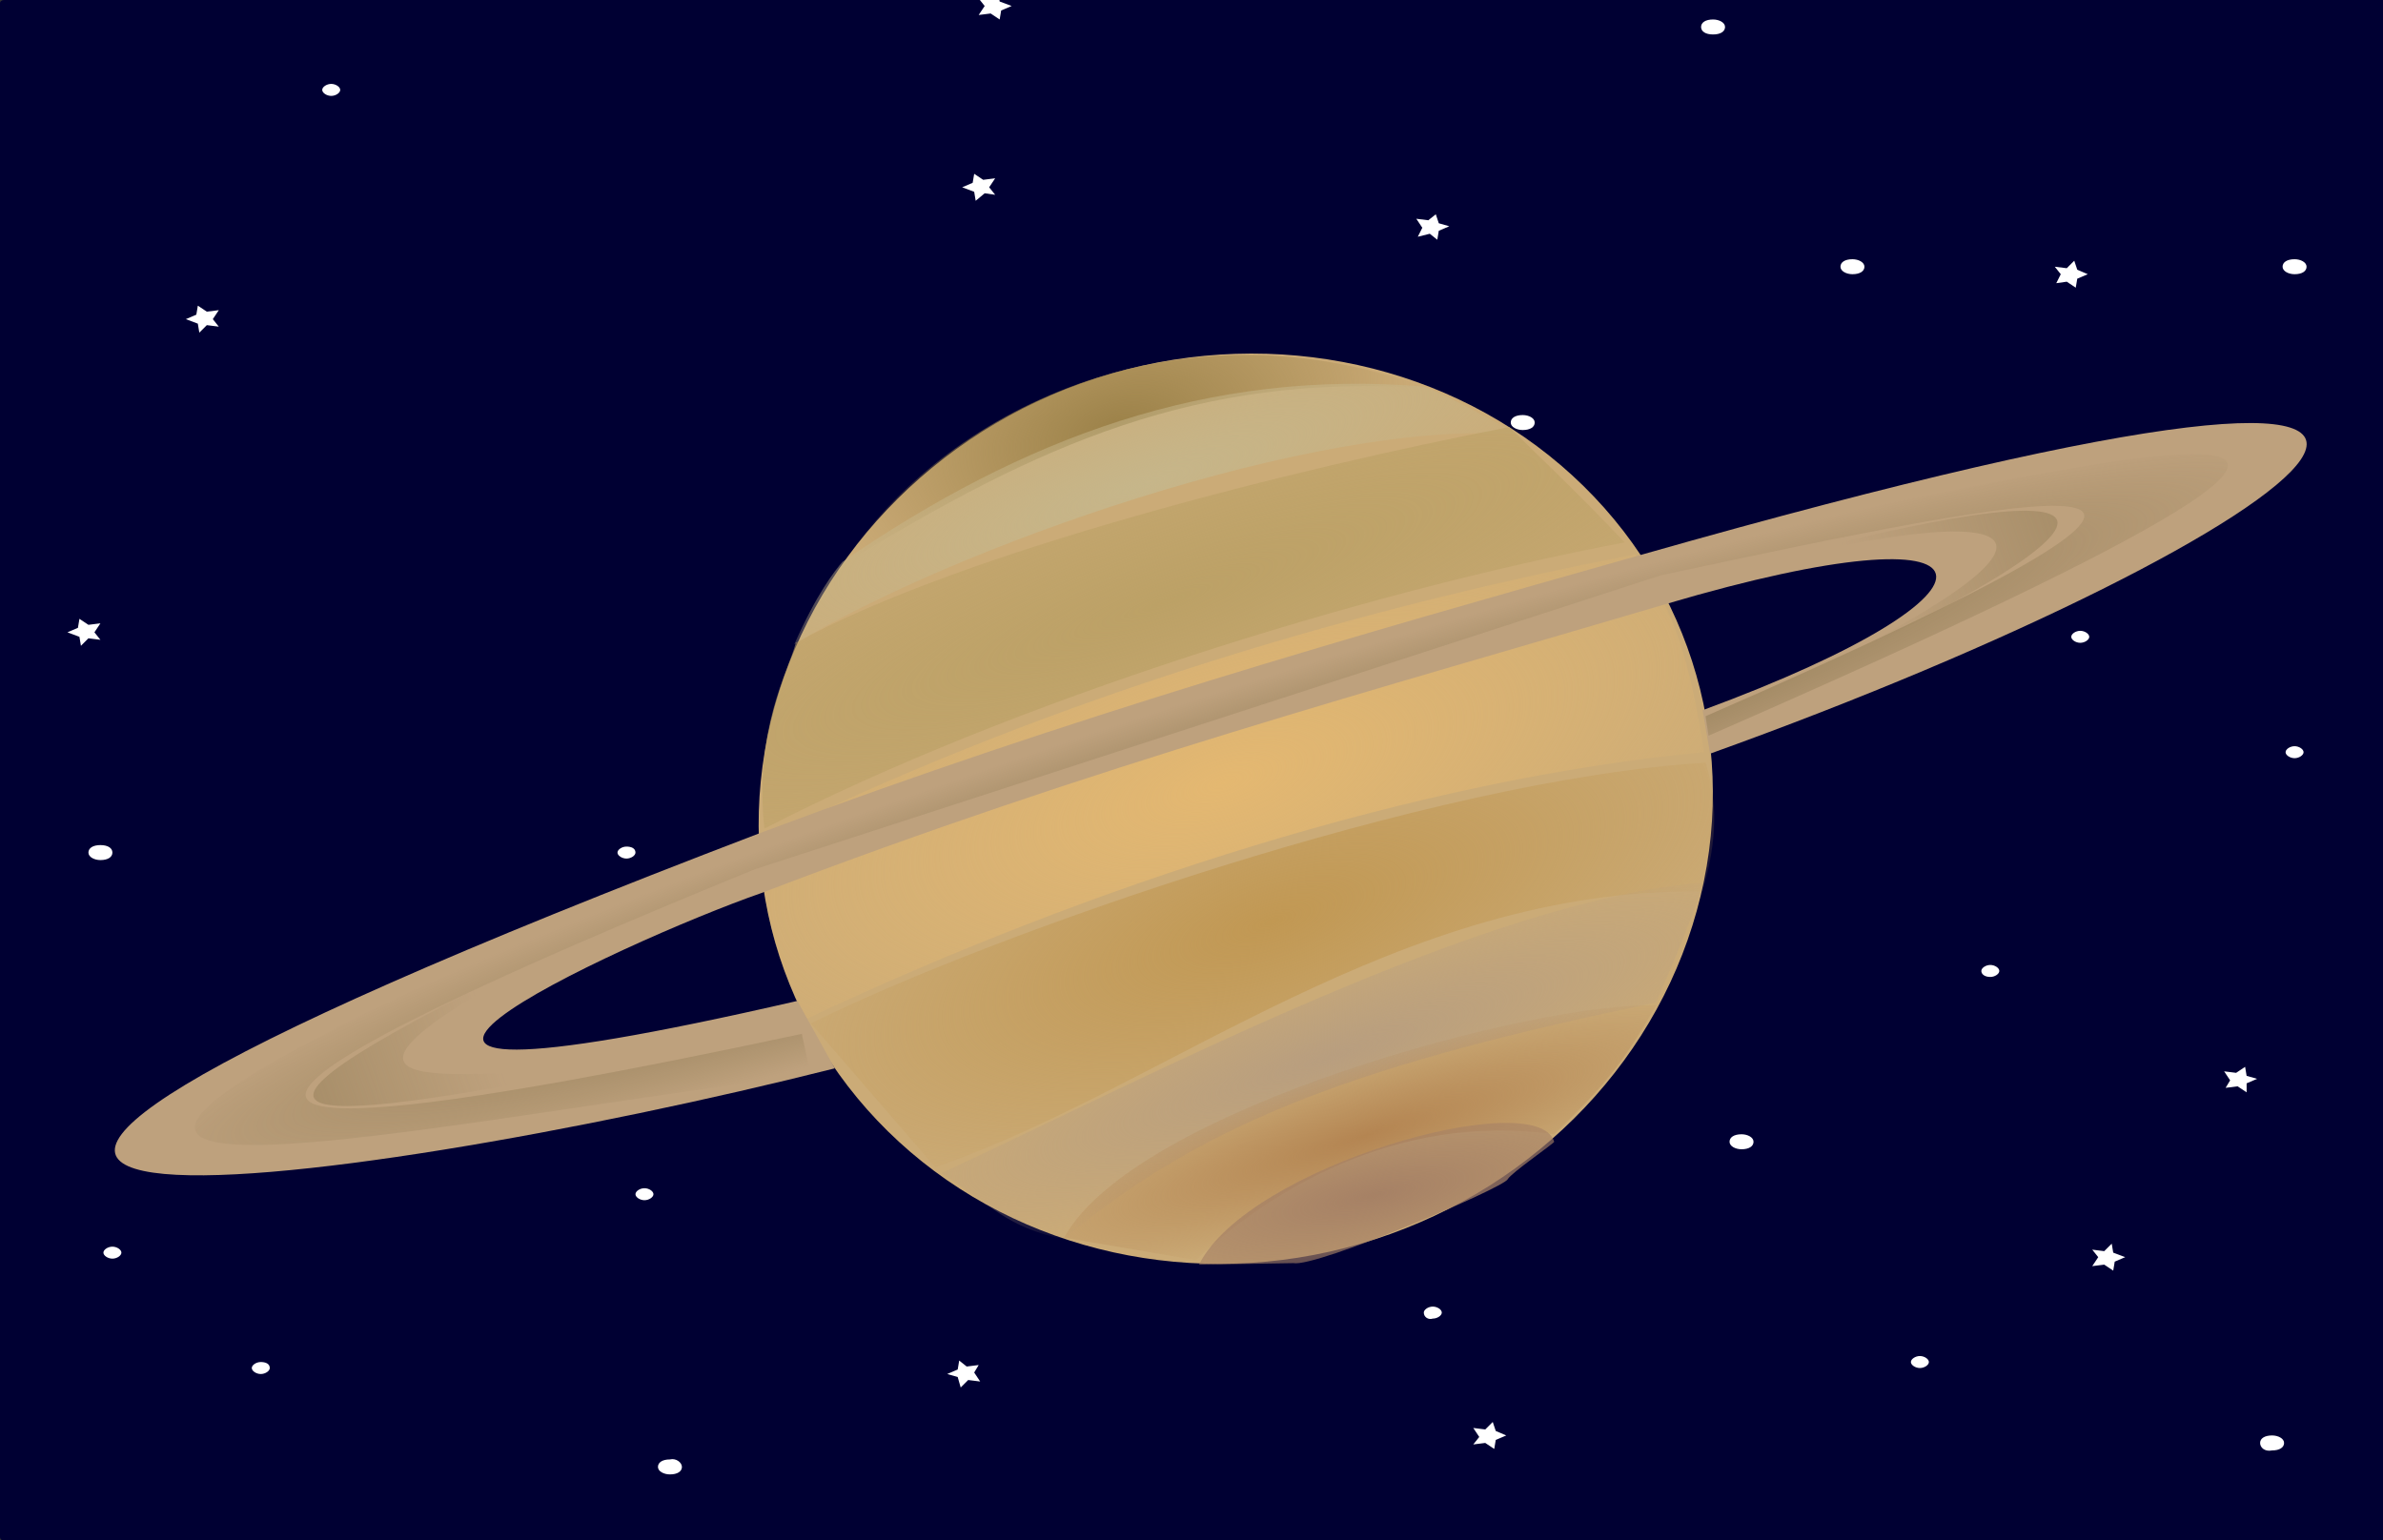 <svg xmlns="http://www.w3.org/2000/svg" version="1.0" viewBox="0 0 159 102.8"><rect x="0" y="0" width="159" height="102.8" fill="#333333" stroke="none"/><switch><g><path fill="#003" d="M.3 0H159c.2 0 .3.1.3.2v102.4c0 .1-.1.2-.3.2H.3c-.2 0-.3-.1-.3-.2V.2C0 .1.1 0 .3 0z"/><path fill="#FFF" d="M13.5 76.4c0 .3-.3.5-.8.5-.4 0-.8-.2-.8-.5s.3-.5.8-.5.8.3.8.5zm32 21.5c0 .3-.3.5-.8.5-.4 0-.8-.2-.8-.5s.3-.5.8-.5c.4-.1.8.2.8.5zm-38-41c0 .3-.3.5-.8.5-.4 0-.8-.2-.8-.5s.3-.5.8-.5.8.2.8.5zm57.9 35.3l-.8-.1-.5.5-.2-.7-.7-.2.7-.3.1-.6.5.4.8-.1-.3.5zM14.6 21.8l-.8-.1-.5.5-.1-.6-.8-.3.7-.3.1-.6.6.4.8-.1-.4.6zM6.7 42.7l-.8-.1-.5.5-.1-.6-.8-.3.7-.3.1-.6.6.4.8-.1-.4.6zM66.4 13l-.7-.1-.6.5-.1-.6-.8-.3.7-.3.1-.6.6.4.8-.1-.4.6zM22.7 6c0 .2-.3.4-.6.4s-.6-.2-.6-.4.3-.4.6-.4.6.2.6.4zM18 91.3c0 .2-.3.4-.6.4s-.6-.2-.6-.4.3-.4.6-.4.6.1.6.4zm25.6-11.6c0 .2-.3.4-.6.4s-.6-.2-.6-.4.3-.4.6-.4.6.2.6.4zm-1.2-22.8c0 .2-.3.4-.6.4s-.6-.2-.6-.4.3-.4.6-.4.6.1.6.4zM8.1 83.6c0 .2-.3.4-.6.4s-.6-.2-.6-.4.3-.4.6-.4.6.2.6.4zm114.7-65.8c0-.3.3-.5.8-.5.4 0 .8.2.8.5s-.3.5-.8.5c-.4 0-.8-.2-.8-.5zm29.5 0c0-.3.3-.5.8-.5.4 0 .8.2.8.5s-.3.5-.8.5c-.4 0-.8-.2-.8-.5zm-36.9 58.4c0-.3.3-.5.8-.5.4 0 .8.2.8.5s-.3.5-.8.5c-.4 0-.8-.2-.8-.5zm-14.6-48c0-.3.3-.5.8-.5.4 0 .8.2.8.5s-.3.5-.8.5c-.4 0-.8-.2-.8-.5zm12.7-26.4c0-.3.3-.5.8-.5.4 0 .8.2.8.5s-.3.5-.8.5-.8-.2-.8-.5zm37.3 94.5c0-.3.3-.5.8-.5.4 0 .8.2.8.5s-.3.5-.8.5c-.5.1-.8-.2-.8-.5zm-2.4-24.8l.8.1.6-.4.1.6.7.2-.7.3v.6l-.6-.4-.8.1.3-.5zM65.3-.1l.8.1.5-.5.1.6.8.3-.7.3-.1.6-.6-.4-.8.1.4-.6zm15.6 34l.8.1.5-.5.2.7.7.2-.7.3-.1.6-.5-.4-.8.1.3-.5zm-8.3-8.4l.8.1.5-.5.2.6.7.3-.7.3-.1.6-.5-.4-.8.1.3-.6zm-5.1 45.2l.8.1.5-.5.1.6.8.3-.7.3-.1.6-.6-.4-.8.1.4-.6zm69.6-52.9l.8.1.5-.5.2.6.7.3-.7.3-.1.6-.6-.4-.7.1.3-.6zM98.3 95.3l.8.1.5-.5.2.6.7.3-.7.3-.1.6-.6-.4-.8.1.4-.5zM74.2 52.9l.7.1.6-.5.1.7.8.2-.7.3-.1.6-.6-.4-.8.1.4-.5zm65.4 30.5l.8.1.5-.5.1.6.8.3-.7.3-.1.6-.6-.4-.8.1.4-.6zm-28-29.2h.8l.5-.4.2.6.7.2-.7.3-.1.7-.6-.5-.7.2.3-.6zM94.5 14.6l.8.1.5-.4.2.6.7.2-.7.3-.1.6-.5-.4-.8.2.3-.6zm37.7 50.2c0-.2.3-.4.6-.4s.6.2.6.4-.3.4-.6.4c-.4 0-.6-.2-.6-.4zM95 87.6c0-.2.3-.4.6-.4s.6.2.6.4-.3.4-.6.4c-.3.1-.6-.1-.6-.4zm33.3-52.8c0-.2.3-.4.6-.4s.6.2.6.4-.3.4-.6.4-.6-.1-.6-.4zm-48 43.6c0-.2.3-.4.6-.4s.6.2.6.4-.3.4-.6.4-.6-.1-.6-.4zm22.4-32c0-.2.3-.4.6-.4s.6.2.6.4-.3.4-.6.4-.6-.2-.6-.4zm1.2 22.8c0-.2.3-.4.6-.4s.6.2.6.4-.3.4-.6.4-.6-.2-.6-.4zm48.6-19c0-.2.3-.4.6-.4s.6.2.6.4-.3.4-.6.4-.6-.2-.6-.4zm-14.3-7.7c0-.2.3-.4.6-.4s.6.2.6.4-.3.4-.6.4-.6-.2-.6-.4zm-10.7 48.4c0-.2.3-.4.6-.4s.6.2.6.4-.3.4-.6.4-.6-.2-.6-.4z"/><ellipse cx="82.4" cy="54" fill="#CBAB77" rx="30.2" ry="32" transform="rotate(-107.951 82.416 53.967)"/><radialGradient id="a" cx="82.76" cy="16.382" r="20.359" gradientTransform="matrix(.968 -.252 -.139 -.533 -3.173 58.222)" gradientUnits="userSpaceOnUse"><stop offset="0" stop-color="#9b8148"/><stop offset="1" stop-color="#9b8148" stop-opacity="0"/></radialGradient><path fill="url(#a)" d="M56.2 37.7c5.9-9.3 21.3-18.3 39-11.8-15.3-1-25.8 3.7-39 11.8z"/><radialGradient id="b" cx="87.94" cy="-22.275" r="25.128" gradientTransform="matrix(1.444 -.49 -.117 -.343 -53.575 67.929)" gradientUnits="userSpaceOnUse"><stop offset="0" stop-color="#c6b68a"/><stop offset="1" stop-color="#c6b68a" stop-opacity="0"/></radialGradient><path fill="url(#b)" d="M56.2 37.5C68.3 29.2 80.6 24.6 95 25.8c.7.1 6.3 3.2 6.3 3.2-13.5-1.1-38 7.7-48.3 14 1.5-3.4 2.7-4.9 3.2-5.5z"/><radialGradient id="c" cx="93.877" cy="9.021" r="30.247" gradientTransform="matrix(2.545 -.91 -.184 -.515 -159.38 130.208)" gradientUnits="userSpaceOnUse"><stop offset="0" stop-color="#bca166"/><stop offset="1" stop-color="#bca166" stop-opacity="0"/></radialGradient><path fill="url(#c)" d="M53.1 42.9c-.5 1.9-2.8 5.8-2.1 12.4 16.5-8.5 40-15.8 57.4-19.1-3-3.2-6.5-6.5-7.7-7.7-14 2.7-36.5 8.3-47.6 14.4z"/><radialGradient id="d" cx="85.156" cy="-2.919" r="31.835" gradientTransform="matrix(1.243 -.403 -.17 -.524 -24.656 85)" gradientUnits="userSpaceOnUse"><stop offset="0" stop-color="#e4b871"/><stop offset="1" stop-color="#e4b871" stop-opacity="0"/></radialGradient><path fill="url(#d)" d="M50.7 56.1c.3 6.1 1.6 8.8 3.1 11.9 18.9-8.9 40.8-16 59.9-17.8-.9-5.8-1.9-9.4-4.6-13.2-20.3 3.9-40.8 10.4-58.4 19.1z"/><radialGradient id="e" cx="83.062" cy="-15.53" r="31.076" gradientTransform="matrix(1.152 -.398 -.15 -.435 -13.168 87.816)" gradientUnits="userSpaceOnUse"><stop offset="0" stop-color="#c19853"/><stop offset="1" stop-color="#c19853" stop-opacity="0"/></radialGradient><path fill="url(#e)" d="M54.1 68.3C66 62.4 95.5 52 113.8 50.9c.8 2.6.8 5.1-.2 8.6-20.3-.3-36 13.2-51.2 18.4"/><radialGradient id="f" cx="85.892" cy="-79.353" r="27.19" gradientTransform="matrix(1.229 -.419 -.091 -.266 -23.873 85.363)" gradientUnits="userSpaceOnUse"><stop offset="0" stop-color="#b89e7f"/><stop offset="1" stop-color="#b89e7f" stop-opacity="0"/></radialGradient><path fill="url(#f)" d="M62.8 78.3C77 71.7 99.2 60 113.7 58.9c-1 2.8-1.8 4.8-3.2 8-19.1 4-29.9 7.7-39.5 15.8-3.9-.8-4.7-2.2-8.2-4.4z"/><radialGradient id="g" cx="87.317" cy="-94.737" r="21.185" gradientTransform="matrix(1.257 -.39 -.077 -.249 -25.987 86.285)" gradientUnits="userSpaceOnUse"><stop offset="0" stop-color="#b48552"/><stop offset="1" stop-color="#b48552" stop-opacity="0"/></radialGradient><path fill="url(#g)" d="M71 82.6c4.7-8.6 31.6-15.8 39.5-15.5-2.3 4-3.5 5.4-6.8 8.6-10.7-1.5-19.3 4-23.9 8.4"/><radialGradient id="h" cx="97.155" cy="-14.678" r="12.558" gradientTransform="matrix(2.821 -.583 -.155 -.75 -184.684 125.416)" gradientUnits="userSpaceOnUse"><stop offset="0" stop-color="#a68165"/><stop offset="1" stop-color="#a68165" stop-opacity="0"/></radialGradient><path fill="url(#h)" d="M80 84.4c3.3-6.6 22.6-12 23.7-8.2 0 .1-2.9 2.1-3.1 2.5-.3.6-12.8 5.9-14.3 5.6"/><path fill="#BEA17D" d="M53.2 66.8c-40.4 9.3-11.6-4-2.4-7.2 22.2-8.5 41.5-13.7 60.4-19.3 23-6.8 24.1-.9 2.4 7.1l.5 2.9c40.1-14.4 66.5-33.5-4.5-13.3-19.1 5.4-38.1 10.8-58.9 18.6-81.7 31.2-27.9 24 5 15.7l-2.5-4.5z"/><radialGradient id="i" cx="80.644" cy="-269.162" r="71.36" gradientTransform="matrix(1.045 -.339 -.035 -.107 -12.33 53.104)" gradientUnits="userSpaceOnUse"><stop offset="0" stop-color="#7d6b44"/><stop offset="1" stop-color="#7d6b44" stop-opacity="0"/></radialGradient><path fill="url(#i)" d="M53.5 69c-48.7 10.4-38.4 3.4-3.1-11l60.4-19.6c24.3-5.2 47.7-10.1 3 9.4l.2 1.3c67.1-29.3 20.3-16.7-3.8-12.4L49.8 56.3c-72.5 30.4-19.6 18 4.3 15.5l-.6-2.8z"/><linearGradient id="j" x1="-9.164" x2="27.948" y1="25.758" y2="26.636" gradientTransform="scale(1 -1) rotate(17.951 334.01 -6.01)" gradientUnits="userSpaceOnUse"><stop offset="0" stop-color="#7d6b44"/><stop offset="1" stop-color="#7d6b44" stop-opacity="0"/></linearGradient><path fill="url(#j)" d="M37.9 63c-27.2 13-18.2 12.2 2.2 8.3-10 .3-22.8 2.5-2.2-8.3z"/><linearGradient id="k" x1="166.31" x2="123.803" y1="27.708" y2="26.83" gradientTransform="scale(1 -1) rotate(17.951 334.01 -6.01)" gradientUnits="userSpaceOnUse"><stop offset="0" stop-color="#7d6b44"/><stop offset="1" stop-color="#7d6b44" stop-opacity="0"/></linearGradient><path fill="url(#k)" d="M115.5 38.1c28.4-7.8 28.5-3.7 3.4 7.7 21.8-10.4 17.1-12.9-3.4-7.7z"/><path fill="#003" d="M.1 23h1.8v80.2H.1z"/></g></switch></svg>
